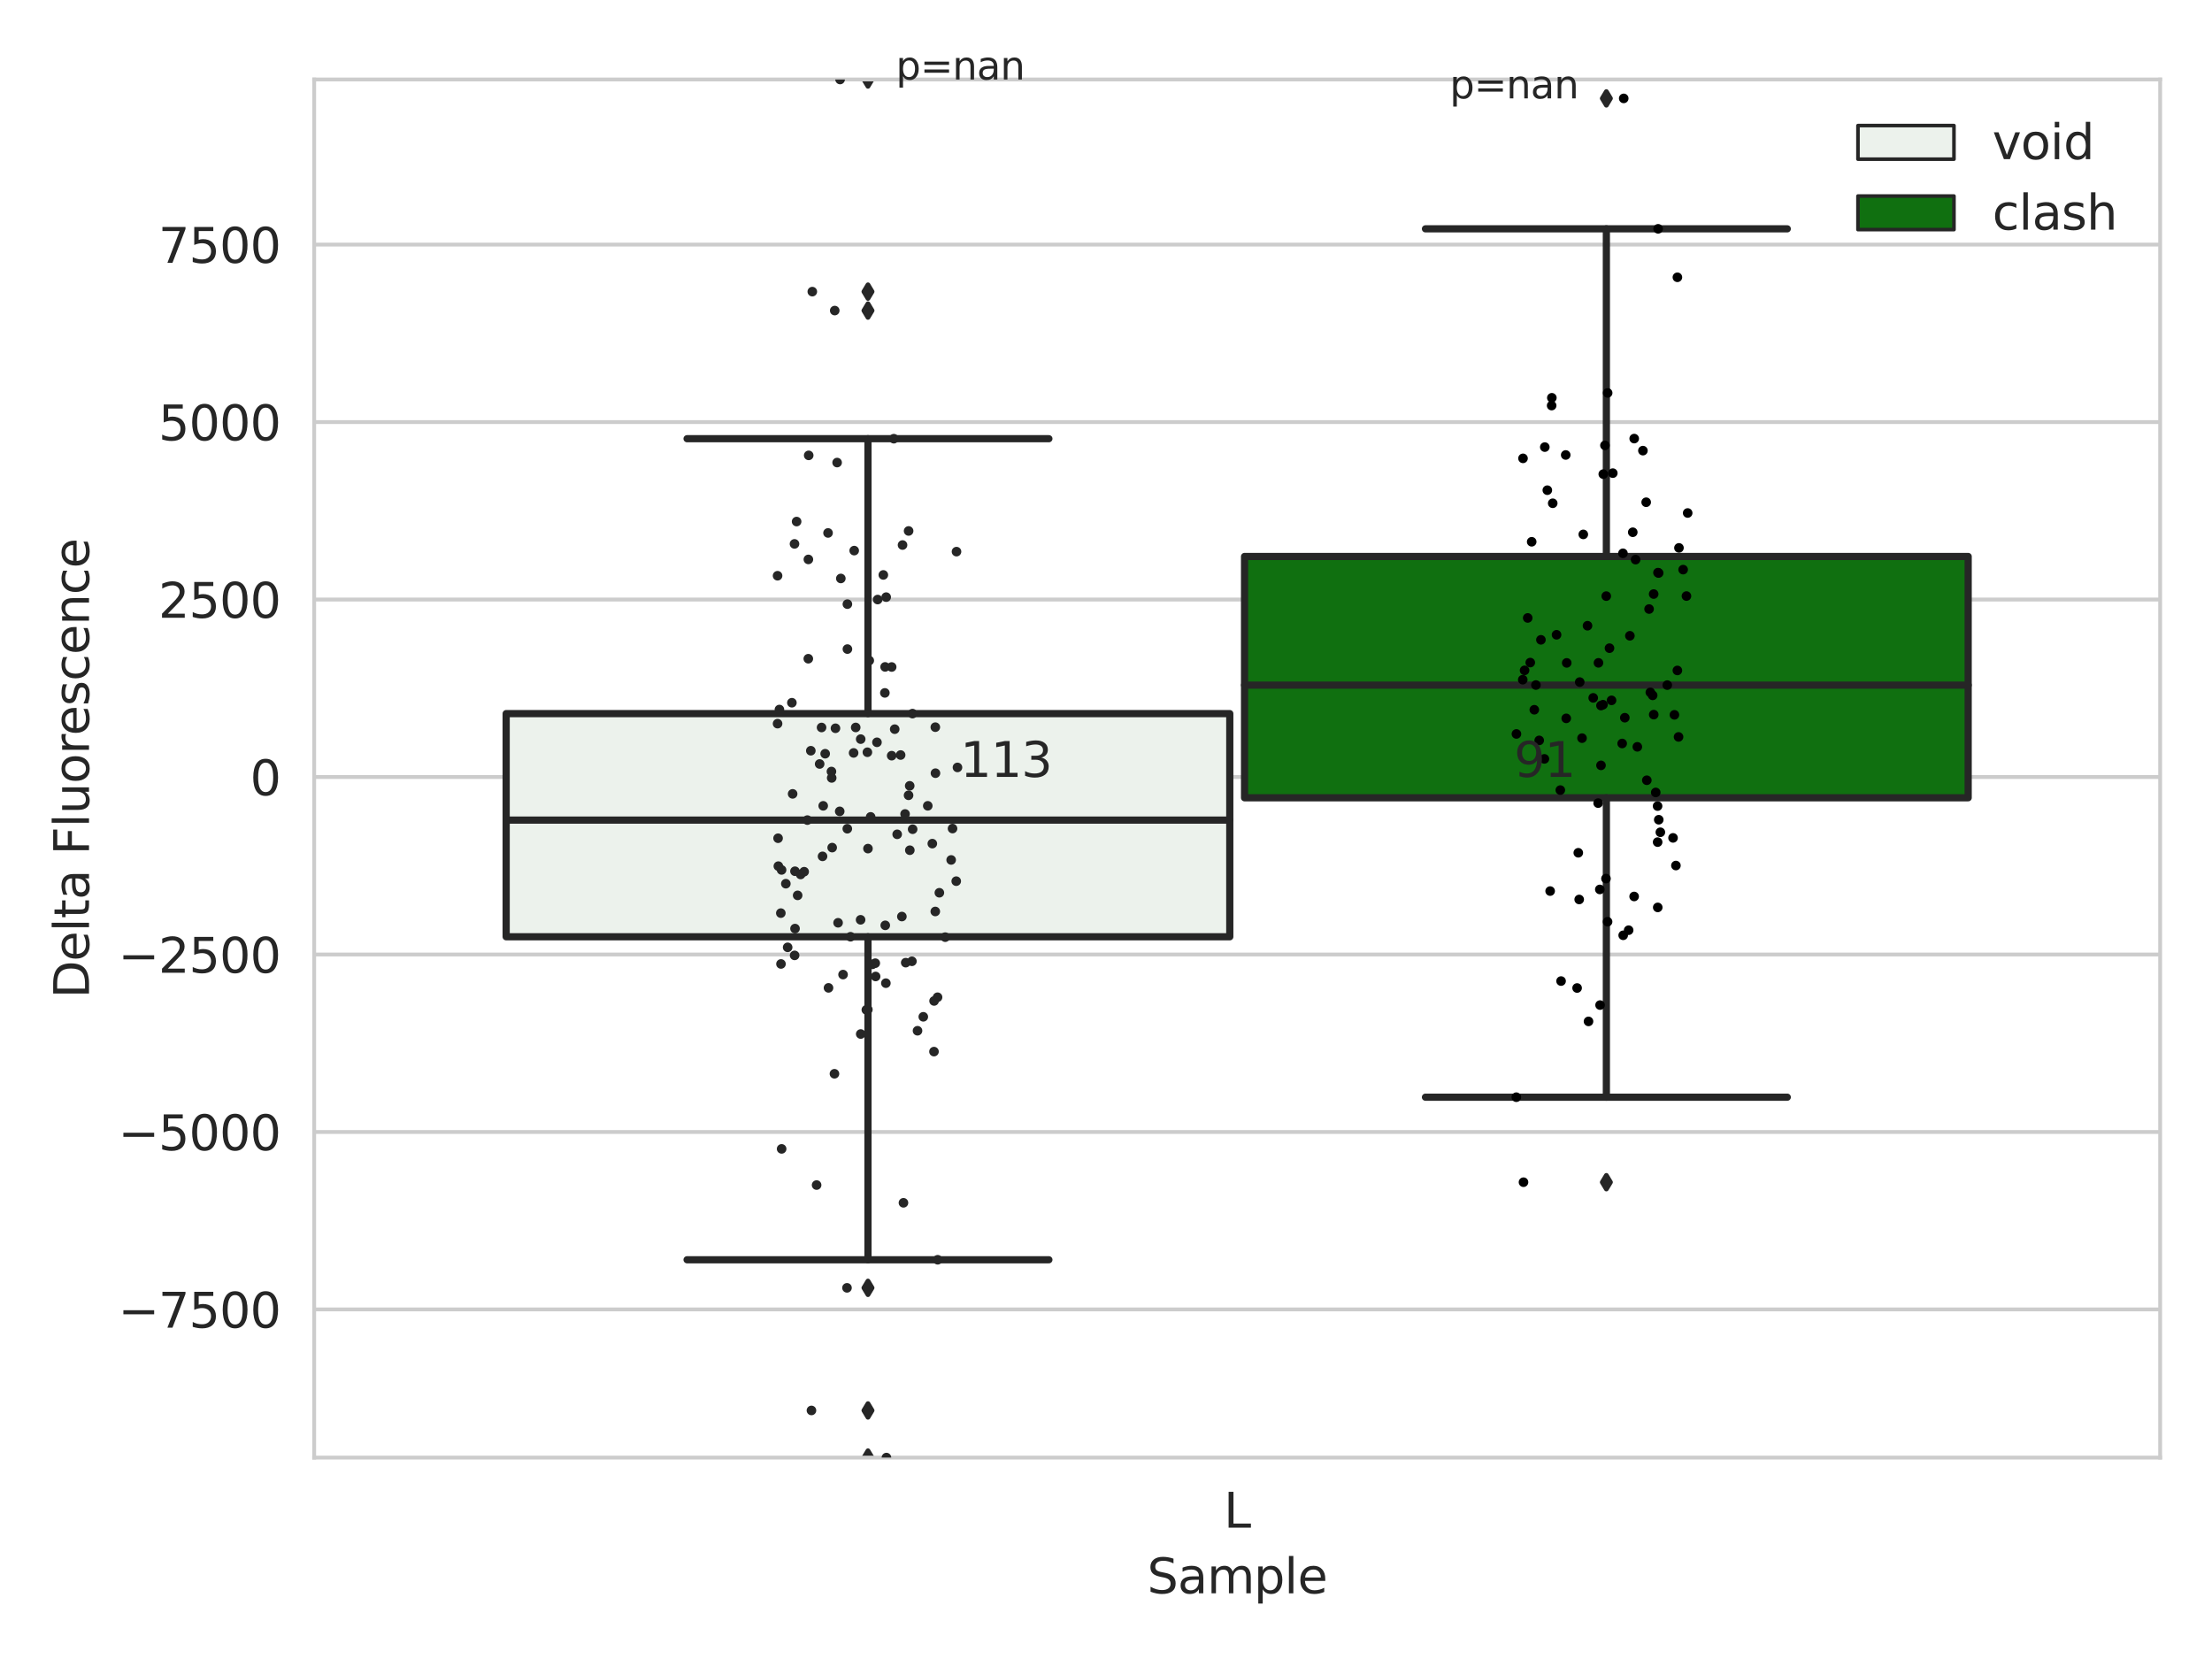 <?xml version="1.0" encoding="utf-8" standalone="no"?>
<!DOCTYPE svg PUBLIC "-//W3C//DTD SVG 1.1//EN"
  "http://www.w3.org/Graphics/SVG/1.1/DTD/svg11.dtd">
<svg xmlns:xlink="http://www.w3.org/1999/xlink" width="460.8pt" height="345.6pt" viewBox="0 0 460.8 345.6" xmlns="http://www.w3.org/2000/svg" version="1.1">
 <defs>
  <style type="text/css">*{stroke-linejoin: round; stroke-linecap: butt}</style>
 </defs>
 <g id="figure_1">
  <g id="patch_1">
   <path d="M 0 345.6 
L 460.8 345.6 
L 460.8 0 
L 0 0 
z
" style="fill: #ffffff"/>
  </g>
  <g id="axes_1">
   <g id="patch_2">
    <path d="M 65.45 303.64 
L 450 303.64 
L 450 16.561 
L 65.45 16.561 
z
" style="fill: #ffffff"/>
   </g>
   <g id="matplotlib.axis_1">
    <g id="xtick_1">
     <g id="text_1">
      <!-- L -->
      <g style="fill: #262626" transform="translate(254.939 318.238) scale(0.1 -0.1)">
       <defs>
        <path id="DejaVuSans-4c" d="M 628 4666 
L 1259 4666 
L 1259 531 
L 3531 531 
L 3531 0 
L 628 0 
L 628 4666 
z
" transform="scale(0.016)"/>
       </defs>
       <use xlink:href="#DejaVuSans-4c"/>
      </g>
     </g>
    </g>
    <g id="text_2">
     <!-- Sample -->
     <g style="fill: #262626" transform="translate(238.977 331.917) scale(0.1 -0.1)">
      <defs>
       <path id="DejaVuSans-53" d="M 3425 4513 
L 3425 3897 
Q 3066 4069 2747 4153 
Q 2428 4238 2131 4238 
Q 1616 4238 1336 4038 
Q 1056 3838 1056 3469 
Q 1056 3159 1242 3001 
Q 1428 2844 1947 2747 
L 2328 2669 
Q 3034 2534 3370 2195 
Q 3706 1856 3706 1288 
Q 3706 609 3251 259 
Q 2797 -91 1919 -91 
Q 1588 -91 1214 -16 
Q 841 59 441 206 
L 441 856 
Q 825 641 1194 531 
Q 1563 422 1919 422 
Q 2459 422 2753 634 
Q 3047 847 3047 1241 
Q 3047 1584 2836 1778 
Q 2625 1972 2144 2069 
L 1759 2144 
Q 1053 2284 737 2584 
Q 422 2884 422 3419 
Q 422 4038 858 4394 
Q 1294 4750 2059 4750 
Q 2388 4750 2728 4690 
Q 3069 4631 3425 4513 
z
" transform="scale(0.016)"/>
       <path id="DejaVuSans-61" d="M 2194 1759 
Q 1497 1759 1228 1600 
Q 959 1441 959 1056 
Q 959 750 1161 570 
Q 1363 391 1709 391 
Q 2188 391 2477 730 
Q 2766 1069 2766 1631 
L 2766 1759 
L 2194 1759 
z
M 3341 1997 
L 3341 0 
L 2766 0 
L 2766 531 
Q 2569 213 2275 61 
Q 1981 -91 1556 -91 
Q 1019 -91 701 211 
Q 384 513 384 1019 
Q 384 1609 779 1909 
Q 1175 2209 1959 2209 
L 2766 2209 
L 2766 2266 
Q 2766 2663 2505 2880 
Q 2244 3097 1772 3097 
Q 1472 3097 1187 3025 
Q 903 2953 641 2809 
L 641 3341 
Q 956 3463 1253 3523 
Q 1550 3584 1831 3584 
Q 2591 3584 2966 3190 
Q 3341 2797 3341 1997 
z
" transform="scale(0.016)"/>
       <path id="DejaVuSans-6d" d="M 3328 2828 
Q 3544 3216 3844 3400 
Q 4144 3584 4550 3584 
Q 5097 3584 5394 3201 
Q 5691 2819 5691 2113 
L 5691 0 
L 5113 0 
L 5113 2094 
Q 5113 2597 4934 2840 
Q 4756 3084 4391 3084 
Q 3944 3084 3684 2787 
Q 3425 2491 3425 1978 
L 3425 0 
L 2847 0 
L 2847 2094 
Q 2847 2600 2669 2842 
Q 2491 3084 2119 3084 
Q 1678 3084 1418 2786 
Q 1159 2488 1159 1978 
L 1159 0 
L 581 0 
L 581 3500 
L 1159 3500 
L 1159 2956 
Q 1356 3278 1631 3431 
Q 1906 3584 2284 3584 
Q 2666 3584 2933 3390 
Q 3200 3197 3328 2828 
z
" transform="scale(0.016)"/>
       <path id="DejaVuSans-70" d="M 1159 525 
L 1159 -1331 
L 581 -1331 
L 581 3500 
L 1159 3500 
L 1159 2969 
Q 1341 3281 1617 3432 
Q 1894 3584 2278 3584 
Q 2916 3584 3314 3078 
Q 3713 2572 3713 1747 
Q 3713 922 3314 415 
Q 2916 -91 2278 -91 
Q 1894 -91 1617 61 
Q 1341 213 1159 525 
z
M 3116 1747 
Q 3116 2381 2855 2742 
Q 2594 3103 2138 3103 
Q 1681 3103 1420 2742 
Q 1159 2381 1159 1747 
Q 1159 1113 1420 752 
Q 1681 391 2138 391 
Q 2594 391 2855 752 
Q 3116 1113 3116 1747 
z
" transform="scale(0.016)"/>
       <path id="DejaVuSans-6c" d="M 603 4863 
L 1178 4863 
L 1178 0 
L 603 0 
L 603 4863 
z
" transform="scale(0.016)"/>
       <path id="DejaVuSans-65" d="M 3597 1894 
L 3597 1613 
L 953 1613 
Q 991 1019 1311 708 
Q 1631 397 2203 397 
Q 2534 397 2845 478 
Q 3156 559 3463 722 
L 3463 178 
Q 3153 47 2828 -22 
Q 2503 -91 2169 -91 
Q 1331 -91 842 396 
Q 353 884 353 1716 
Q 353 2575 817 3079 
Q 1281 3584 2069 3584 
Q 2775 3584 3186 3129 
Q 3597 2675 3597 1894 
z
M 3022 2063 
Q 3016 2534 2758 2815 
Q 2500 3097 2075 3097 
Q 1594 3097 1305 2825 
Q 1016 2553 972 2059 
L 3022 2063 
z
" transform="scale(0.016)"/>
      </defs>
      <use xlink:href="#DejaVuSans-53"/>
      <use xlink:href="#DejaVuSans-61" x="63.477"/>
      <use xlink:href="#DejaVuSans-6d" x="124.756"/>
      <use xlink:href="#DejaVuSans-70" x="222.168"/>
      <use xlink:href="#DejaVuSans-6c" x="285.645"/>
      <use xlink:href="#DejaVuSans-65" x="313.428"/>
     </g>
    </g>
   </g>
   <g id="matplotlib.axis_2">
    <g id="ytick_1">
     <g id="line2d_1">
      <path d="M 65.45 272.779 
L 450 272.779 
" clip-path="url(#pebbbcc5fdc)" style="fill: none; stroke: #cccccc; stroke-width: 0.8; stroke-linecap: round"/>
     </g>
     <g id="text_3">
      <!-- −7500 -->
      <g style="fill: #262626" transform="translate(24.62 276.578) scale(0.1 -0.1)">
       <defs>
        <path id="DejaVuSans-2212" d="M 678 2272 
L 4684 2272 
L 4684 1741 
L 678 1741 
L 678 2272 
z
" transform="scale(0.016)"/>
        <path id="DejaVuSans-37" d="M 525 4666 
L 3525 4666 
L 3525 4397 
L 1831 0 
L 1172 0 
L 2766 4134 
L 525 4134 
L 525 4666 
z
" transform="scale(0.016)"/>
        <path id="DejaVuSans-35" d="M 691 4666 
L 3169 4666 
L 3169 4134 
L 1269 4134 
L 1269 2991 
Q 1406 3038 1543 3061 
Q 1681 3084 1819 3084 
Q 2600 3084 3056 2656 
Q 3513 2228 3513 1497 
Q 3513 744 3044 326 
Q 2575 -91 1722 -91 
Q 1428 -91 1123 -41 
Q 819 9 494 109 
L 494 744 
Q 775 591 1075 516 
Q 1375 441 1709 441 
Q 2250 441 2565 725 
Q 2881 1009 2881 1497 
Q 2881 1984 2565 2268 
Q 2250 2553 1709 2553 
Q 1456 2553 1204 2497 
Q 953 2441 691 2322 
L 691 4666 
z
" transform="scale(0.016)"/>
        <path id="DejaVuSans-30" d="M 2034 4250 
Q 1547 4250 1301 3770 
Q 1056 3291 1056 2328 
Q 1056 1369 1301 889 
Q 1547 409 2034 409 
Q 2525 409 2770 889 
Q 3016 1369 3016 2328 
Q 3016 3291 2770 3770 
Q 2525 4250 2034 4250 
z
M 2034 4750 
Q 2819 4750 3233 4129 
Q 3647 3509 3647 2328 
Q 3647 1150 3233 529 
Q 2819 -91 2034 -91 
Q 1250 -91 836 529 
Q 422 1150 422 2328 
Q 422 3509 836 4129 
Q 1250 4750 2034 4750 
z
" transform="scale(0.016)"/>
       </defs>
       <use xlink:href="#DejaVuSans-2212"/>
       <use xlink:href="#DejaVuSans-37" x="83.789"/>
       <use xlink:href="#DejaVuSans-35" x="147.412"/>
       <use xlink:href="#DejaVuSans-30" x="211.035"/>
       <use xlink:href="#DejaVuSans-30" x="274.658"/>
      </g>
     </g>
    </g>
    <g id="ytick_2">
     <g id="line2d_2">
      <path d="M 65.45 235.808 
L 450 235.808 
" clip-path="url(#pebbbcc5fdc)" style="fill: none; stroke: #cccccc; stroke-width: 0.8; stroke-linecap: round"/>
     </g>
     <g id="text_4">
      <!-- −5000 -->
      <g style="fill: #262626" transform="translate(24.62 239.607) scale(0.1 -0.1)">
       <use xlink:href="#DejaVuSans-2212"/>
       <use xlink:href="#DejaVuSans-35" x="83.789"/>
       <use xlink:href="#DejaVuSans-30" x="147.412"/>
       <use xlink:href="#DejaVuSans-30" x="211.035"/>
       <use xlink:href="#DejaVuSans-30" x="274.658"/>
      </g>
     </g>
    </g>
    <g id="ytick_3">
     <g id="line2d_3">
      <path d="M 65.45 198.837 
L 450 198.837 
" clip-path="url(#pebbbcc5fdc)" style="fill: none; stroke: #cccccc; stroke-width: 0.8; stroke-linecap: round"/>
     </g>
     <g id="text_5">
      <!-- −2500 -->
      <g style="fill: #262626" transform="translate(24.62 202.636) scale(0.1 -0.1)">
       <defs>
        <path id="DejaVuSans-32" d="M 1228 531 
L 3431 531 
L 3431 0 
L 469 0 
L 469 531 
Q 828 903 1448 1529 
Q 2069 2156 2228 2338 
Q 2531 2678 2651 2914 
Q 2772 3150 2772 3378 
Q 2772 3750 2511 3984 
Q 2250 4219 1831 4219 
Q 1534 4219 1204 4116 
Q 875 4013 500 3803 
L 500 4441 
Q 881 4594 1212 4672 
Q 1544 4750 1819 4750 
Q 2544 4750 2975 4387 
Q 3406 4025 3406 3419 
Q 3406 3131 3298 2873 
Q 3191 2616 2906 2266 
Q 2828 2175 2409 1742 
Q 1991 1309 1228 531 
z
" transform="scale(0.016)"/>
       </defs>
       <use xlink:href="#DejaVuSans-2212"/>
       <use xlink:href="#DejaVuSans-32" x="83.789"/>
       <use xlink:href="#DejaVuSans-35" x="147.412"/>
       <use xlink:href="#DejaVuSans-30" x="211.035"/>
       <use xlink:href="#DejaVuSans-30" x="274.658"/>
      </g>
     </g>
    </g>
    <g id="ytick_4">
     <g id="line2d_4">
      <path d="M 65.45 161.866 
L 450 161.866 
" clip-path="url(#pebbbcc5fdc)" style="fill: none; stroke: #cccccc; stroke-width: 0.8; stroke-linecap: round"/>
     </g>
     <g id="text_6">
      <!-- 0 -->
      <g style="fill: #262626" transform="translate(52.087 165.665) scale(0.1 -0.1)">
       <use xlink:href="#DejaVuSans-30"/>
      </g>
     </g>
    </g>
    <g id="ytick_5">
     <g id="line2d_5">
      <path d="M 65.45 124.895 
L 450 124.895 
" clip-path="url(#pebbbcc5fdc)" style="fill: none; stroke: #cccccc; stroke-width: 0.8; stroke-linecap: round"/>
     </g>
     <g id="text_7">
      <!-- 2500 -->
      <g style="fill: #262626" transform="translate(33 128.694) scale(0.1 -0.1)">
       <use xlink:href="#DejaVuSans-32"/>
       <use xlink:href="#DejaVuSans-35" x="63.623"/>
       <use xlink:href="#DejaVuSans-30" x="127.246"/>
       <use xlink:href="#DejaVuSans-30" x="190.869"/>
      </g>
     </g>
    </g>
    <g id="ytick_6">
     <g id="line2d_6">
      <path d="M 65.45 87.924 
L 450 87.924 
" clip-path="url(#pebbbcc5fdc)" style="fill: none; stroke: #cccccc; stroke-width: 0.8; stroke-linecap: round"/>
     </g>
     <g id="text_8">
      <!-- 5000 -->
      <g style="fill: #262626" transform="translate(33 91.723) scale(0.1 -0.1)">
       <use xlink:href="#DejaVuSans-35"/>
       <use xlink:href="#DejaVuSans-30" x="63.623"/>
       <use xlink:href="#DejaVuSans-30" x="127.246"/>
       <use xlink:href="#DejaVuSans-30" x="190.869"/>
      </g>
     </g>
    </g>
    <g id="ytick_7">
     <g id="line2d_7">
      <path d="M 65.45 50.953 
L 450 50.953 
" clip-path="url(#pebbbcc5fdc)" style="fill: none; stroke: #cccccc; stroke-width: 0.8; stroke-linecap: round"/>
     </g>
     <g id="text_9">
      <!-- 7500 -->
      <g style="fill: #262626" transform="translate(33 54.752) scale(0.1 -0.1)">
       <use xlink:href="#DejaVuSans-37"/>
       <use xlink:href="#DejaVuSans-35" x="63.623"/>
       <use xlink:href="#DejaVuSans-30" x="127.246"/>
       <use xlink:href="#DejaVuSans-30" x="190.869"/>
      </g>
     </g>
    </g>
    <g id="text_10">
     <!-- Delta Fluorescence -->
     <g style="fill: #262626" transform="translate(18.541 207.967) rotate(-90) scale(0.1 -0.1)">
      <defs>
       <path id="DejaVuSans-44" d="M 1259 4147 
L 1259 519 
L 2022 519 
Q 2988 519 3436 956 
Q 3884 1394 3884 2338 
Q 3884 3275 3436 3711 
Q 2988 4147 2022 4147 
L 1259 4147 
z
M 628 4666 
L 1925 4666 
Q 3281 4666 3915 4102 
Q 4550 3538 4550 2338 
Q 4550 1131 3912 565 
Q 3275 0 1925 0 
L 628 0 
L 628 4666 
z
" transform="scale(0.016)"/>
       <path id="DejaVuSans-74" d="M 1172 4494 
L 1172 3500 
L 2356 3500 
L 2356 3053 
L 1172 3053 
L 1172 1153 
Q 1172 725 1289 603 
Q 1406 481 1766 481 
L 2356 481 
L 2356 0 
L 1766 0 
Q 1100 0 847 248 
Q 594 497 594 1153 
L 594 3053 
L 172 3053 
L 172 3500 
L 594 3500 
L 594 4494 
L 1172 4494 
z
" transform="scale(0.016)"/>
       <path id="DejaVuSans-20" transform="scale(0.016)"/>
       <path id="DejaVuSans-46" d="M 628 4666 
L 3309 4666 
L 3309 4134 
L 1259 4134 
L 1259 2759 
L 3109 2759 
L 3109 2228 
L 1259 2228 
L 1259 0 
L 628 0 
L 628 4666 
z
" transform="scale(0.016)"/>
       <path id="DejaVuSans-75" d="M 544 1381 
L 544 3500 
L 1119 3500 
L 1119 1403 
Q 1119 906 1312 657 
Q 1506 409 1894 409 
Q 2359 409 2629 706 
Q 2900 1003 2900 1516 
L 2900 3500 
L 3475 3500 
L 3475 0 
L 2900 0 
L 2900 538 
Q 2691 219 2414 64 
Q 2138 -91 1772 -91 
Q 1169 -91 856 284 
Q 544 659 544 1381 
z
M 1991 3584 
L 1991 3584 
z
" transform="scale(0.016)"/>
       <path id="DejaVuSans-6f" d="M 1959 3097 
Q 1497 3097 1228 2736 
Q 959 2375 959 1747 
Q 959 1119 1226 758 
Q 1494 397 1959 397 
Q 2419 397 2687 759 
Q 2956 1122 2956 1747 
Q 2956 2369 2687 2733 
Q 2419 3097 1959 3097 
z
M 1959 3584 
Q 2709 3584 3137 3096 
Q 3566 2609 3566 1747 
Q 3566 888 3137 398 
Q 2709 -91 1959 -91 
Q 1206 -91 779 398 
Q 353 888 353 1747 
Q 353 2609 779 3096 
Q 1206 3584 1959 3584 
z
" transform="scale(0.016)"/>
       <path id="DejaVuSans-72" d="M 2631 2963 
Q 2534 3019 2420 3045 
Q 2306 3072 2169 3072 
Q 1681 3072 1420 2755 
Q 1159 2438 1159 1844 
L 1159 0 
L 581 0 
L 581 3500 
L 1159 3500 
L 1159 2956 
Q 1341 3275 1631 3429 
Q 1922 3584 2338 3584 
Q 2397 3584 2469 3576 
Q 2541 3569 2628 3553 
L 2631 2963 
z
" transform="scale(0.016)"/>
       <path id="DejaVuSans-73" d="M 2834 3397 
L 2834 2853 
Q 2591 2978 2328 3040 
Q 2066 3103 1784 3103 
Q 1356 3103 1142 2972 
Q 928 2841 928 2578 
Q 928 2378 1081 2264 
Q 1234 2150 1697 2047 
L 1894 2003 
Q 2506 1872 2764 1633 
Q 3022 1394 3022 966 
Q 3022 478 2636 193 
Q 2250 -91 1575 -91 
Q 1294 -91 989 -36 
Q 684 19 347 128 
L 347 722 
Q 666 556 975 473 
Q 1284 391 1588 391 
Q 1994 391 2212 530 
Q 2431 669 2431 922 
Q 2431 1156 2273 1281 
Q 2116 1406 1581 1522 
L 1381 1569 
Q 847 1681 609 1914 
Q 372 2147 372 2553 
Q 372 3047 722 3315 
Q 1072 3584 1716 3584 
Q 2034 3584 2315 3537 
Q 2597 3491 2834 3397 
z
" transform="scale(0.016)"/>
       <path id="DejaVuSans-63" d="M 3122 3366 
L 3122 2828 
Q 2878 2963 2633 3030 
Q 2388 3097 2138 3097 
Q 1578 3097 1268 2742 
Q 959 2388 959 1747 
Q 959 1106 1268 751 
Q 1578 397 2138 397 
Q 2388 397 2633 464 
Q 2878 531 3122 666 
L 3122 134 
Q 2881 22 2623 -34 
Q 2366 -91 2075 -91 
Q 1284 -91 818 406 
Q 353 903 353 1747 
Q 353 2603 823 3093 
Q 1294 3584 2113 3584 
Q 2378 3584 2631 3529 
Q 2884 3475 3122 3366 
z
" transform="scale(0.016)"/>
       <path id="DejaVuSans-6e" d="M 3513 2113 
L 3513 0 
L 2938 0 
L 2938 2094 
Q 2938 2591 2744 2837 
Q 2550 3084 2163 3084 
Q 1697 3084 1428 2787 
Q 1159 2491 1159 1978 
L 1159 0 
L 581 0 
L 581 3500 
L 1159 3500 
L 1159 2956 
Q 1366 3272 1645 3428 
Q 1925 3584 2291 3584 
Q 2894 3584 3203 3211 
Q 3513 2838 3513 2113 
z
" transform="scale(0.016)"/>
      </defs>
      <use xlink:href="#DejaVuSans-44"/>
      <use xlink:href="#DejaVuSans-65" x="77.002"/>
      <use xlink:href="#DejaVuSans-6c" x="138.525"/>
      <use xlink:href="#DejaVuSans-74" x="166.309"/>
      <use xlink:href="#DejaVuSans-61" x="205.518"/>
      <use xlink:href="#DejaVuSans-20" x="266.797"/>
      <use xlink:href="#DejaVuSans-46" x="298.584"/>
      <use xlink:href="#DejaVuSans-6c" x="356.104"/>
      <use xlink:href="#DejaVuSans-75" x="383.887"/>
      <use xlink:href="#DejaVuSans-6f" x="447.266"/>
      <use xlink:href="#DejaVuSans-72" x="508.447"/>
      <use xlink:href="#DejaVuSans-65" x="547.311"/>
      <use xlink:href="#DejaVuSans-73" x="608.834"/>
      <use xlink:href="#DejaVuSans-63" x="660.934"/>
      <use xlink:href="#DejaVuSans-65" x="715.914"/>
      <use xlink:href="#DejaVuSans-6e" x="777.438"/>
      <use xlink:href="#DejaVuSans-63" x="840.816"/>
      <use xlink:href="#DejaVuSans-65" x="895.797"/>
     </g>
    </g>
   </g>
   <g id="patch_3">
    <path d="M 105.443 195.144 
L 256.187 195.144 
L 256.187 148.658 
L 105.443 148.658 
L 105.443 195.144 
z
" clip-path="url(#pebbbcc5fdc)" style="fill: #ecf2ec; stroke: #262626; stroke-width: 1.5; stroke-linejoin: miter"/>
   </g>
   <g id="patch_4">
    <path d="M 259.263 166.192 
L 410.007 166.192 
L 410.007 115.92 
L 259.263 115.92 
L 259.263 166.192 
z
" clip-path="url(#pebbbcc5fdc)" style="fill: #107010; stroke: #262626; stroke-width: 1.5; stroke-linejoin: miter"/>
   </g>
   <g id="patch_5">
    <path d="M 257.725 161.866 
L 257.725 161.866 
L 257.725 161.866 
L 257.725 161.866 
z
" clip-path="url(#pebbbcc5fdc)" style="fill: #ecf2ec; stroke: #262626; stroke-width: 0.75; stroke-linejoin: miter"/>
   </g>
   <g id="patch_6">
    <path d="M 257.725 161.866 
L 257.725 161.866 
L 257.725 161.866 
L 257.725 161.866 
z
" clip-path="url(#pebbbcc5fdc)" style="fill: #107010; stroke: #262626; stroke-width: 0.75; stroke-linejoin: miter"/>
   </g>
   <g id="PathCollection_1"/>
   <g id="PathCollection_2"/>
   <g id="line2d_8">
    <path d="M 180.815 195.144 
L 180.815 262.431 
" clip-path="url(#pebbbcc5fdc)" style="fill: none; stroke: #262626; stroke-width: 1.5; stroke-linecap: round"/>
   </g>
   <g id="line2d_9">
    <path d="M 180.815 148.658 
L 180.815 91.39 
" clip-path="url(#pebbbcc5fdc)" style="fill: none; stroke: #262626; stroke-width: 1.5; stroke-linecap: round"/>
   </g>
   <g id="line2d_10">
    <path d="M 143.129 262.431 
L 218.501 262.431 
" clip-path="url(#pebbbcc5fdc)" style="fill: none; stroke: #262626; stroke-width: 1.5; stroke-linecap: round"/>
   </g>
   <g id="line2d_11">
    <path d="M 143.129 91.39 
L 218.501 91.39 
" clip-path="url(#pebbbcc5fdc)" style="fill: none; stroke: #262626; stroke-width: 1.5; stroke-linecap: round"/>
   </g>
   <g id="line2d_12">
    <defs>
     <path id="me971dc1d13" d="M -0 1.414 
L 0.849 0 
L 0 -1.414 
L -0.849 -0 
z
" style="stroke: #262626; stroke-linejoin: miter"/>
    </defs>
    <g clip-path="url(#pebbbcc5fdc)">
     <use xlink:href="#me971dc1d13" x="180.815" y="303.64" style="fill: #262626; stroke: #262626; stroke-linejoin: miter"/>
     <use xlink:href="#me971dc1d13" x="180.815" y="268.28" style="fill: #262626; stroke: #262626; stroke-linejoin: miter"/>
     <use xlink:href="#me971dc1d13" x="180.815" y="293.822" style="fill: #262626; stroke: #262626; stroke-linejoin: miter"/>
     <use xlink:href="#me971dc1d13" x="180.815" y="60.751" style="fill: #262626; stroke: #262626; stroke-linejoin: miter"/>
     <use xlink:href="#me971dc1d13" x="180.815" y="16.561" style="fill: #262626; stroke: #262626; stroke-linejoin: miter"/>
     <use xlink:href="#me971dc1d13" x="180.815" y="64.698" style="fill: #262626; stroke: #262626; stroke-linejoin: miter"/>
    </g>
   </g>
   <g id="line2d_13">
    <path d="M 334.635 166.192 
L 334.635 228.565 
" clip-path="url(#pebbbcc5fdc)" style="fill: none; stroke: #262626; stroke-width: 1.5; stroke-linecap: round"/>
   </g>
   <g id="line2d_14">
    <path d="M 334.635 115.92 
L 334.635 47.668 
" clip-path="url(#pebbbcc5fdc)" style="fill: none; stroke: #262626; stroke-width: 1.5; stroke-linecap: round"/>
   </g>
   <g id="line2d_15">
    <path d="M 296.949 228.565 
L 372.321 228.565 
" clip-path="url(#pebbbcc5fdc)" style="fill: none; stroke: #262626; stroke-width: 1.5; stroke-linecap: round"/>
   </g>
   <g id="line2d_16">
    <path d="M 296.949 47.668 
L 372.321 47.668 
" clip-path="url(#pebbbcc5fdc)" style="fill: none; stroke: #262626; stroke-width: 1.5; stroke-linecap: round"/>
   </g>
   <g id="line2d_17">
    <g clip-path="url(#pebbbcc5fdc)">
     <use xlink:href="#me971dc1d13" x="334.635" y="246.275" style="fill: #262626; stroke: #262626; stroke-linejoin: miter"/>
     <use xlink:href="#me971dc1d13" x="334.635" y="20.498" style="fill: #262626; stroke: #262626; stroke-linejoin: miter"/>
    </g>
   </g>
   <g id="line2d_18">
    <path d="M 105.443 170.84 
L 256.187 170.84 
" clip-path="url(#pebbbcc5fdc)" style="fill: none; stroke: #262626; stroke-width: 1.5; stroke-linecap: round"/>
   </g>
   <g id="line2d_19">
    <path d="M 259.263 142.72 
L 410.007 142.72 
" clip-path="url(#pebbbcc5fdc)" style="fill: none; stroke: #262626; stroke-width: 1.5; stroke-linecap: round"/>
   </g>
   <g id="patch_7">
    <path d="M 65.45 303.64 
L 65.45 16.561 
" style="fill: none; stroke: #cccccc; stroke-width: 0.8; stroke-linejoin: miter; stroke-linecap: square"/>
   </g>
   <g id="patch_8">
    <path d="M 450 303.64 
L 450 16.561 
" style="fill: none; stroke: #cccccc; stroke-width: 0.8; stroke-linejoin: miter; stroke-linecap: square"/>
   </g>
   <g id="patch_9">
    <path d="M 65.45 303.64 
L 450 303.64 
" style="fill: none; stroke: #cccccc; stroke-width: 0.8; stroke-linejoin: miter; stroke-linecap: square"/>
   </g>
   <g id="patch_10">
    <path d="M 65.45 16.561 
L 450 16.561 
" style="fill: none; stroke: #cccccc; stroke-width: 0.8; stroke-linejoin: miter; stroke-linecap: square"/>
   </g>
   <g id="PathCollection_3">
    <defs>
     <path id="C0_0_2672df5596" d="M 0 1 
C 0.265 1 0.52 0.895 0.707 0.707 
C 0.895 0.52 1 0.265 1 -0 
C 1 -0.265 0.895 -0.52 0.707 -0.707 
C 0.52 -0.895 0.265 -1 0 -1 
C -0.265 -1 -0.52 -0.895 -0.707 -0.707 
C -0.895 -0.52 -1 -0.265 -1 0 
C -1 0.265 -0.895 0.52 -0.707 0.707 
C -0.52 0.895 -0.265 1 0 1 
z
"/>
    </defs>
    <g clip-path="url(#pebbbcc5fdc)">
     <use xlink:href="#C0_0_2672df5596" x="164.965" y="146.391" style="fill: #262626"/>
    </g>
    <g clip-path="url(#pebbbcc5fdc)">
     <use xlink:href="#C0_0_2672df5596" x="182.408" y="203.416" style="fill: #262626"/>
    </g>
    <g clip-path="url(#pebbbcc5fdc)">
     <use xlink:href="#C0_0_2672df5596" x="186.899" y="173.801" style="fill: #262626"/>
    </g>
    <g clip-path="url(#pebbbcc5fdc)">
     <use xlink:href="#C0_0_2672df5596" x="170.747" y="159.151" style="fill: #262626"/>
    </g>
    <g clip-path="url(#pebbbcc5fdc)">
     <use xlink:href="#C0_0_2672df5596" x="176.533" y="135.215" style="fill: #262626"/>
    </g>
    <g clip-path="url(#pebbbcc5fdc)">
     <use xlink:href="#C0_0_2672df5596" x="162.661" y="190.22" style="fill: #262626"/>
    </g>
    <g clip-path="url(#pebbbcc5fdc)">
     <use xlink:href="#C0_0_2672df5596" x="162.827" y="239.332" style="fill: #262626"/>
    </g>
    <g clip-path="url(#pebbbcc5fdc)">
     <use xlink:href="#C0_0_2672df5596" x="167.522" y="181.591" style="fill: #262626"/>
    </g>
    <g clip-path="url(#pebbbcc5fdc)">
     <use xlink:href="#C0_0_2672df5596" x="178.26" y="151.54" style="fill: #262626"/>
    </g>
    <g clip-path="url(#pebbbcc5fdc)">
     <use xlink:href="#C0_0_2672df5596" x="179.277" y="191.611" style="fill: #262626"/>
    </g>
    <g clip-path="url(#pebbbcc5fdc)">
     <use xlink:href="#C0_0_2672df5596" x="163.706" y="184.091" style="fill: #262626"/>
    </g>
    <g clip-path="url(#pebbbcc5fdc)">
     <use xlink:href="#C0_0_2672df5596" x="188.207" y="250.566" style="fill: #262626"/>
    </g>
    <g clip-path="url(#pebbbcc5fdc)">
     <use xlink:href="#C0_0_2672df5596" x="191.136" y="214.725" style="fill: #262626"/>
    </g>
    <g clip-path="url(#pebbbcc5fdc)">
     <use xlink:href="#C0_0_2672df5596" x="174.929" y="169.017" style="fill: #262626"/>
    </g>
    <g clip-path="url(#pebbbcc5fdc)">
     <use xlink:href="#C0_0_2672df5596" x="182.688" y="154.634" style="fill: #262626"/>
    </g>
    <g clip-path="url(#pebbbcc5fdc)">
     <use xlink:href="#C0_0_2672df5596" x="171.488" y="167.869" style="fill: #262626"/>
    </g>
    <g clip-path="url(#pebbbcc5fdc)">
     <use xlink:href="#C0_0_2672df5596" x="194.588" y="208.517" style="fill: #262626"/>
    </g>
    <g clip-path="url(#pebbbcc5fdc)">
     <use xlink:href="#C0_0_2672df5596" x="198.431" y="172.603" style="fill: #262626"/>
    </g>
    <g clip-path="url(#pebbbcc5fdc)">
     <use xlink:href="#C0_0_2672df5596" x="168.908" y="156.39" style="fill: #262626"/>
    </g>
    <g clip-path="url(#pebbbcc5fdc)">
     <use xlink:href="#C0_0_2672df5596" x="162.087" y="174.619" style="fill: #262626"/>
    </g>
    <g clip-path="url(#pebbbcc5fdc)">
     <use xlink:href="#C0_0_2672df5596" x="181.084" y="137.611" style="fill: #262626"/>
    </g>
    <g clip-path="url(#pebbbcc5fdc)">
     <use xlink:href="#C0_0_2672df5596" x="162.816" y="181.223" style="fill: #262626"/>
    </g>
    <g clip-path="url(#pebbbcc5fdc)">
     <use xlink:href="#C0_0_2672df5596" x="186.201" y="91.39" style="fill: #262626"/>
    </g>
    <g clip-path="url(#pebbbcc5fdc)">
     <use xlink:href="#C0_0_2672df5596" x="182.833" y="124.897" style="fill: #262626"/>
    </g>
    <g clip-path="url(#pebbbcc5fdc)">
     <use xlink:href="#C0_0_2672df5596" x="165.619" y="193.44" style="fill: #262626"/>
    </g>
    <g clip-path="url(#pebbbcc5fdc)">
     <use xlink:href="#C0_0_2672df5596" x="173.205" y="160.721" style="fill: #262626"/>
    </g>
    <g clip-path="url(#pebbbcc5fdc)">
     <use xlink:href="#C0_0_2672df5596" x="188.543" y="169.564" style="fill: #262626"/>
    </g>
    <g clip-path="url(#pebbbcc5fdc)">
     <use xlink:href="#C0_0_2672df5596" x="165.608" y="181.495" style="fill: #262626"/>
    </g>
    <g clip-path="url(#pebbbcc5fdc)">
     <use xlink:href="#C0_0_2672df5596" x="169.219" y="60.751" style="fill: #262626"/>
    </g>
    <g clip-path="url(#pebbbcc5fdc)">
     <use xlink:href="#C0_0_2672df5596" x="162.146" y="180.432" style="fill: #262626"/>
    </g>
    <g clip-path="url(#pebbbcc5fdc)">
     <use xlink:href="#C0_0_2672df5596" x="184.661" y="303.64" style="fill: #262626"/>
    </g>
    <g clip-path="url(#pebbbcc5fdc)">
     <use xlink:href="#C0_0_2672df5596" x="194.837" y="189.877" style="fill: #262626"/>
    </g>
    <g clip-path="url(#pebbbcc5fdc)">
     <use xlink:href="#C0_0_2672df5596" x="186.385" y="151.9" style="fill: #262626"/>
    </g>
    <g clip-path="url(#pebbbcc5fdc)">
     <use xlink:href="#C0_0_2672df5596" x="168.401" y="116.538" style="fill: #262626"/>
    </g>
    <g clip-path="url(#pebbbcc5fdc)">
     <use xlink:href="#C0_0_2672df5596" x="181.735" y="200.893" style="fill: #262626"/>
    </g>
    <g clip-path="url(#pebbbcc5fdc)">
     <use xlink:href="#C0_0_2672df5596" x="174.044" y="151.712" style="fill: #262626"/>
    </g>
    <g clip-path="url(#pebbbcc5fdc)">
     <use xlink:href="#C0_0_2672df5596" x="168.19" y="170.84" style="fill: #262626"/>
    </g>
    <g clip-path="url(#pebbbcc5fdc)">
     <use xlink:href="#C0_0_2672df5596" x="180.812" y="176.778" style="fill: #262626"/>
    </g>
    <g clip-path="url(#pebbbcc5fdc)">
     <use xlink:href="#C0_0_2672df5596" x="173.357" y="176.571" style="fill: #262626"/>
    </g>
    <g clip-path="url(#pebbbcc5fdc)">
     <use xlink:href="#C0_0_2672df5596" x="175.007" y="16.561" style="fill: #262626"/>
    </g>
    <g clip-path="url(#pebbbcc5fdc)">
     <use xlink:href="#C0_0_2672df5596" x="194.219" y="175.741" style="fill: #262626"/>
    </g>
    <g clip-path="url(#pebbbcc5fdc)">
     <use xlink:href="#C0_0_2672df5596" x="171.351" y="178.394" style="fill: #262626"/>
    </g>
    <g clip-path="url(#pebbbcc5fdc)">
     <use xlink:href="#C0_0_2672df5596" x="168.467" y="94.862" style="fill: #262626"/>
    </g>
    <g clip-path="url(#pebbbcc5fdc)">
     <use xlink:href="#C0_0_2672df5596" x="168.385" y="137.225" style="fill: #262626"/>
    </g>
    <g clip-path="url(#pebbbcc5fdc)">
     <use xlink:href="#C0_0_2672df5596" x="165.12" y="165.376" style="fill: #262626"/>
    </g>
    <g clip-path="url(#pebbbcc5fdc)">
     <use xlink:href="#C0_0_2672df5596" x="190.119" y="172.741" style="fill: #262626"/>
    </g>
    <g clip-path="url(#pebbbcc5fdc)">
     <use xlink:href="#C0_0_2672df5596" x="170.114" y="246.868" style="fill: #262626"/>
    </g>
    <g clip-path="url(#pebbbcc5fdc)">
     <use xlink:href="#C0_0_2672df5596" x="179.298" y="153.973" style="fill: #262626"/>
    </g>
    <g clip-path="url(#pebbbcc5fdc)">
     <use xlink:href="#C0_0_2672df5596" x="185.75" y="138.947" style="fill: #262626"/>
    </g>
    <g clip-path="url(#pebbbcc5fdc)">
     <use xlink:href="#C0_0_2672df5596" x="195.311" y="207.743" style="fill: #262626"/>
    </g>
    <g clip-path="url(#pebbbcc5fdc)">
     <use xlink:href="#C0_0_2672df5596" x="165.534" y="199.024" style="fill: #262626"/>
    </g>
    <g clip-path="url(#pebbbcc5fdc)">
     <use xlink:href="#C0_0_2672df5596" x="189.28" y="110.608" style="fill: #262626"/>
    </g>
    <g clip-path="url(#pebbbcc5fdc)">
     <use xlink:href="#C0_0_2672df5596" x="166.787" y="182.167" style="fill: #262626"/>
    </g>
    <g clip-path="url(#pebbbcc5fdc)">
     <use xlink:href="#C0_0_2672df5596" x="179.306" y="215.406" style="fill: #262626"/>
    </g>
    <g clip-path="url(#pebbbcc5fdc)">
     <use xlink:href="#C0_0_2672df5596" x="193.271" y="167.866" style="fill: #262626"/>
    </g>
    <g clip-path="url(#pebbbcc5fdc)">
     <use xlink:href="#C0_0_2672df5596" x="175.16" y="120.505" style="fill: #262626"/>
    </g>
    <g clip-path="url(#pebbbcc5fdc)">
     <use xlink:href="#C0_0_2672df5596" x="176.443" y="268.28" style="fill: #262626"/>
    </g>
    <g clip-path="url(#pebbbcc5fdc)">
     <use xlink:href="#C0_0_2672df5596" x="188.678" y="200.538" style="fill: #262626"/>
    </g>
    <g clip-path="url(#pebbbcc5fdc)">
     <use xlink:href="#C0_0_2672df5596" x="172.497" y="111.023" style="fill: #262626"/>
    </g>
    <g clip-path="url(#pebbbcc5fdc)">
     <use xlink:href="#C0_0_2672df5596" x="184.385" y="138.93" style="fill: #262626"/>
    </g>
    <g clip-path="url(#pebbbcc5fdc)">
     <use xlink:href="#C0_0_2672df5596" x="166.163" y="186.521" style="fill: #262626"/>
    </g>
    <g clip-path="url(#pebbbcc5fdc)">
     <use xlink:href="#C0_0_2672df5596" x="180.694" y="156.706" style="fill: #262626"/>
    </g>
    <g clip-path="url(#pebbbcc5fdc)">
     <use xlink:href="#C0_0_2672df5596" x="184.543" y="204.813" style="fill: #262626"/>
    </g>
    <g clip-path="url(#pebbbcc5fdc)">
     <use xlink:href="#C0_0_2672df5596" x="173.256" y="162.057" style="fill: #262626"/>
    </g>
    <g clip-path="url(#pebbbcc5fdc)">
     <use xlink:href="#C0_0_2672df5596" x="184.609" y="124.394" style="fill: #262626"/>
    </g>
    <g clip-path="url(#pebbbcc5fdc)">
     <use xlink:href="#C0_0_2672df5596" x="192.339" y="211.817" style="fill: #262626"/>
    </g>
    <g clip-path="url(#pebbbcc5fdc)">
     <use xlink:href="#C0_0_2672df5596" x="184.416" y="192.764" style="fill: #262626"/>
    </g>
    <g clip-path="url(#pebbbcc5fdc)">
     <use xlink:href="#C0_0_2672df5596" x="182.336" y="200.648" style="fill: #262626"/>
    </g>
    <g clip-path="url(#pebbbcc5fdc)">
     <use xlink:href="#C0_0_2672df5596" x="190.089" y="148.658" style="fill: #262626"/>
    </g>
    <g clip-path="url(#pebbbcc5fdc)">
     <use xlink:href="#C0_0_2672df5596" x="189.535" y="177.115" style="fill: #262626"/>
    </g>
    <g clip-path="url(#pebbbcc5fdc)">
     <use xlink:href="#C0_0_2672df5596" x="174.588" y="192.232" style="fill: #262626"/>
    </g>
    <g clip-path="url(#pebbbcc5fdc)">
     <use xlink:href="#C0_0_2672df5596" x="161.982" y="119.936" style="fill: #262626"/>
    </g>
    <g clip-path="url(#pebbbcc5fdc)">
     <use xlink:href="#C0_0_2672df5596" x="165.949" y="108.651" style="fill: #262626"/>
    </g>
    <g clip-path="url(#pebbbcc5fdc)">
     <use xlink:href="#C0_0_2672df5596" x="194.875" y="161.069" style="fill: #262626"/>
    </g>
    <g clip-path="url(#pebbbcc5fdc)">
     <use xlink:href="#C0_0_2672df5596" x="162.369" y="147.809" style="fill: #262626"/>
    </g>
    <g clip-path="url(#pebbbcc5fdc)">
     <use xlink:href="#C0_0_2672df5596" x="161.983" y="150.751" style="fill: #262626"/>
    </g>
    <g clip-path="url(#pebbbcc5fdc)">
     <use xlink:href="#C0_0_2672df5596" x="175.625" y="203.024" style="fill: #262626"/>
    </g>
    <g clip-path="url(#pebbbcc5fdc)">
     <use xlink:href="#C0_0_2672df5596" x="189.509" y="163.7" style="fill: #262626"/>
    </g>
    <g clip-path="url(#pebbbcc5fdc)">
     <use xlink:href="#C0_0_2672df5596" x="172.593" y="205.79" style="fill: #262626"/>
    </g>
    <g clip-path="url(#pebbbcc5fdc)">
     <use xlink:href="#C0_0_2672df5596" x="188.014" y="113.539" style="fill: #262626"/>
    </g>
    <g clip-path="url(#pebbbcc5fdc)">
     <use xlink:href="#C0_0_2672df5596" x="187.618" y="157.285" style="fill: #262626"/>
    </g>
    <g clip-path="url(#pebbbcc5fdc)">
     <use xlink:href="#C0_0_2672df5596" x="189.271" y="165.675" style="fill: #262626"/>
    </g>
    <g clip-path="url(#pebbbcc5fdc)">
     <use xlink:href="#C0_0_2672df5596" x="176.51" y="172.641" style="fill: #262626"/>
    </g>
    <g clip-path="url(#pebbbcc5fdc)">
     <use xlink:href="#C0_0_2672df5596" x="177.178" y="195.144" style="fill: #262626"/>
    </g>
    <g clip-path="url(#pebbbcc5fdc)">
     <use xlink:href="#C0_0_2672df5596" x="195.339" y="262.431" style="fill: #262626"/>
    </g>
    <g clip-path="url(#pebbbcc5fdc)">
     <use xlink:href="#C0_0_2672df5596" x="199.202" y="183.563" style="fill: #262626"/>
    </g>
    <g clip-path="url(#pebbbcc5fdc)">
     <use xlink:href="#C0_0_2672df5596" x="171.145" y="151.548" style="fill: #262626"/>
    </g>
    <g clip-path="url(#pebbbcc5fdc)">
     <use xlink:href="#C0_0_2672df5596" x="174.388" y="96.36" style="fill: #262626"/>
    </g>
    <g clip-path="url(#pebbbcc5fdc)">
     <use xlink:href="#C0_0_2672df5596" x="198.144" y="179.142" style="fill: #262626"/>
    </g>
    <g clip-path="url(#pebbbcc5fdc)">
     <use xlink:href="#C0_0_2672df5596" x="194.845" y="151.482" style="fill: #262626"/>
    </g>
    <g clip-path="url(#pebbbcc5fdc)">
     <use xlink:href="#C0_0_2672df5596" x="187.877" y="190.934" style="fill: #262626"/>
    </g>
    <g clip-path="url(#pebbbcc5fdc)">
     <use xlink:href="#C0_0_2672df5596" x="189.971" y="200.254" style="fill: #262626"/>
    </g>
    <g clip-path="url(#pebbbcc5fdc)">
     <use xlink:href="#C0_0_2672df5596" x="195.687" y="185.977" style="fill: #262626"/>
    </g>
    <g clip-path="url(#pebbbcc5fdc)">
     <use xlink:href="#C0_0_2672df5596" x="185.751" y="157.422" style="fill: #262626"/>
    </g>
    <g clip-path="url(#pebbbcc5fdc)">
     <use xlink:href="#C0_0_2672df5596" x="162.694" y="200.811" style="fill: #262626"/>
    </g>
    <g clip-path="url(#pebbbcc5fdc)">
     <use xlink:href="#C0_0_2672df5596" x="177.946" y="114.701" style="fill: #262626"/>
    </g>
    <g clip-path="url(#pebbbcc5fdc)">
     <use xlink:href="#C0_0_2672df5596" x="180.476" y="210.37" style="fill: #262626"/>
    </g>
    <g clip-path="url(#pebbbcc5fdc)">
     <use xlink:href="#C0_0_2672df5596" x="194.567" y="219.069" style="fill: #262626"/>
    </g>
    <g clip-path="url(#pebbbcc5fdc)">
     <use xlink:href="#C0_0_2672df5596" x="165.51" y="113.302" style="fill: #262626"/>
    </g>
    <g clip-path="url(#pebbbcc5fdc)">
     <use xlink:href="#C0_0_2672df5596" x="196.907" y="195.227" style="fill: #262626"/>
    </g>
    <g clip-path="url(#pebbbcc5fdc)">
     <use xlink:href="#C0_0_2672df5596" x="180.791" y="210.316" style="fill: #262626"/>
    </g>
    <g clip-path="url(#pebbbcc5fdc)">
     <use xlink:href="#C0_0_2672df5596" x="173.834" y="223.686" style="fill: #262626"/>
    </g>
    <g clip-path="url(#pebbbcc5fdc)">
     <use xlink:href="#C0_0_2672df5596" x="199.258" y="114.916" style="fill: #262626"/>
    </g>
    <g clip-path="url(#pebbbcc5fdc)">
     <use xlink:href="#C0_0_2672df5596" x="181.371" y="170.171" style="fill: #262626"/>
    </g>
    <g clip-path="url(#pebbbcc5fdc)">
     <use xlink:href="#C0_0_2672df5596" x="177.824" y="156.847" style="fill: #262626"/>
    </g>
    <g clip-path="url(#pebbbcc5fdc)">
     <use xlink:href="#C0_0_2672df5596" x="169.04" y="293.822" style="fill: #262626"/>
    </g>
    <g clip-path="url(#pebbbcc5fdc)">
     <use xlink:href="#C0_0_2672df5596" x="173.891" y="64.698" style="fill: #262626"/>
    </g>
    <g clip-path="url(#pebbbcc5fdc)">
     <use xlink:href="#C0_0_2672df5596" x="164.082" y="197.347" style="fill: #262626"/>
    </g>
    <g clip-path="url(#pebbbcc5fdc)">
     <use xlink:href="#C0_0_2672df5596" x="184.332" y="144.343" style="fill: #262626"/>
    </g>
    <g clip-path="url(#pebbbcc5fdc)">
     <use xlink:href="#C0_0_2672df5596" x="184.014" y="119.769" style="fill: #262626"/>
    </g>
    <g clip-path="url(#pebbbcc5fdc)">
     <use xlink:href="#C0_0_2672df5596" x="176.526" y="125.852" style="fill: #262626"/>
    </g>
    <g clip-path="url(#pebbbcc5fdc)">
     <use xlink:href="#C0_0_2672df5596" x="171.899" y="157.013" style="fill: #262626"/>
    </g>
    <g clip-path="url(#pebbbcc5fdc)">
     <use xlink:href="#C0_0_2672df5596" x="199.459" y="159.868" style="fill: #262626"/>
    </g>
   </g>
   <g id="PathCollection_4">
    <defs>
     <path id="C1_0_ac27d5991a" d="M 0 1 
C 0.265 1 0.52 0.895 0.707 0.707 
C 0.895 0.52 1 0.265 1 -0 
C 1 -0.265 0.895 -0.52 0.707 -0.707 
C 0.52 -0.895 0.265 -1 0 -1 
C -0.265 -1 -0.52 -0.895 -0.707 -0.707 
C -0.895 -0.52 -1 -0.265 -1 0 
C -1 0.265 -0.895 0.52 -0.707 0.707 
C -0.52 0.895 -0.265 1 0 1 
z
"/>
    </defs>
    <g clip-path="url(#pebbbcc5fdc)">
     <use xlink:href="#C1_0_ac27d5991a" x="333.271" y="185.286"/>
    </g>
    <g clip-path="url(#pebbbcc5fdc)">
     <use xlink:href="#C1_0_ac27d5991a" x="319.962" y="142.706"/>
    </g>
    <g clip-path="url(#pebbbcc5fdc)">
     <use xlink:href="#C1_0_ac27d5991a" x="345.386" y="119.291"/>
    </g>
    <g clip-path="url(#pebbbcc5fdc)">
     <use xlink:href="#C1_0_ac27d5991a" x="338.478" y="149.512"/>
    </g>
    <g clip-path="url(#pebbbcc5fdc)">
     <use xlink:href="#C1_0_ac27d5991a" x="321.811" y="93.138"/>
    </g>
    <g clip-path="url(#pebbbcc5fdc)">
     <use xlink:href="#C1_0_ac27d5991a" x="325.199" y="204.374"/>
    </g>
    <g clip-path="url(#pebbbcc5fdc)">
     <use xlink:href="#C1_0_ac27d5991a" x="338.141" y="194.839"/>
    </g>
    <g clip-path="url(#pebbbcc5fdc)">
     <use xlink:href="#C1_0_ac27d5991a" x="335.711" y="145.898"/>
    </g>
    <g clip-path="url(#pebbbcc5fdc)">
     <use xlink:href="#C1_0_ac27d5991a" x="320.645" y="154.24"/>
    </g>
    <g clip-path="url(#pebbbcc5fdc)">
     <use xlink:href="#C1_0_ac27d5991a" x="343.535" y="126.873"/>
    </g>
    <g clip-path="url(#pebbbcc5fdc)">
     <use xlink:href="#C1_0_ac27d5991a" x="329.83" y="111.326"/>
    </g>
    <g clip-path="url(#pebbbcc5fdc)">
     <use xlink:href="#C1_0_ac27d5991a" x="349.429" y="139.668"/>
    </g>
    <g clip-path="url(#pebbbcc5fdc)">
     <use xlink:href="#C1_0_ac27d5991a" x="315.901" y="152.894"/>
    </g>
    <g clip-path="url(#pebbbcc5fdc)">
     <use xlink:href="#C1_0_ac27d5991a" x="345.303" y="167.92"/>
    </g>
    <g clip-path="url(#pebbbcc5fdc)">
     <use xlink:href="#C1_0_ac27d5991a" x="349.433" y="57.765"/>
    </g>
    <g clip-path="url(#pebbbcc5fdc)">
     <use xlink:href="#C1_0_ac27d5991a" x="330.706" y="130.351"/>
    </g>
    <g clip-path="url(#pebbbcc5fdc)">
     <use xlink:href="#C1_0_ac27d5991a" x="332.989" y="138.083"/>
    </g>
    <g clip-path="url(#pebbbcc5fdc)">
     <use xlink:href="#C1_0_ac27d5991a" x="319.624" y="147.855"/>
    </g>
    <g clip-path="url(#pebbbcc5fdc)">
     <use xlink:href="#C1_0_ac27d5991a" x="332.923" y="167.305"/>
    </g>
    <g clip-path="url(#pebbbcc5fdc)">
     <use xlink:href="#C1_0_ac27d5991a" x="317.597" y="139.647"/>
    </g>
    <g clip-path="url(#pebbbcc5fdc)">
     <use xlink:href="#C1_0_ac27d5991a" x="322.924" y="185.626"/>
    </g>
    <g clip-path="url(#pebbbcc5fdc)">
     <use xlink:href="#C1_0_ac27d5991a" x="321.726" y="158.089"/>
    </g>
    <g clip-path="url(#pebbbcc5fdc)">
     <use xlink:href="#C1_0_ac27d5991a" x="322.337" y="102.116"/>
    </g>
    <g clip-path="url(#pebbbcc5fdc)">
     <use xlink:href="#C1_0_ac27d5991a" x="326.274" y="149.647"/>
    </g>
    <g clip-path="url(#pebbbcc5fdc)">
     <use xlink:href="#C1_0_ac27d5991a" x="339.275" y="193.777"/>
    </g>
    <g clip-path="url(#pebbbcc5fdc)">
     <use xlink:href="#C1_0_ac27d5991a" x="334.903" y="81.855"/>
    </g>
    <g clip-path="url(#pebbbcc5fdc)">
     <use xlink:href="#C1_0_ac27d5991a" x="328.787" y="177.649"/>
    </g>
    <g clip-path="url(#pebbbcc5fdc)">
     <use xlink:href="#C1_0_ac27d5991a" x="323.278" y="82.866"/>
    </g>
    <g clip-path="url(#pebbbcc5fdc)">
     <use xlink:href="#C1_0_ac27d5991a" x="326.377" y="138.092"/>
    </g>
    <g clip-path="url(#pebbbcc5fdc)">
     <use xlink:href="#C1_0_ac27d5991a" x="350.628" y="118.664"/>
    </g>
    <g clip-path="url(#pebbbcc5fdc)">
     <use xlink:href="#C1_0_ac27d5991a" x="334.887" y="192.013"/>
    </g>
    <g clip-path="url(#pebbbcc5fdc)">
     <use xlink:href="#C1_0_ac27d5991a" x="338.251" y="20.498"/>
    </g>
    <g clip-path="url(#pebbbcc5fdc)">
     <use xlink:href="#C1_0_ac27d5991a" x="349.673" y="153.513"/>
    </g>
    <g clip-path="url(#pebbbcc5fdc)">
     <use xlink:href="#C1_0_ac27d5991a" x="321.002" y="133.287"/>
    </g>
    <g clip-path="url(#pebbbcc5fdc)">
     <use xlink:href="#C1_0_ac27d5991a" x="318.251" y="128.729"/>
    </g>
    <g clip-path="url(#pebbbcc5fdc)">
     <use xlink:href="#C1_0_ac27d5991a" x="323.236" y="84.486"/>
    </g>
    <g clip-path="url(#pebbbcc5fdc)">
     <use xlink:href="#C1_0_ac27d5991a" x="344.488" y="123.751"/>
    </g>
    <g clip-path="url(#pebbbcc5fdc)">
     <use xlink:href="#C1_0_ac27d5991a" x="349.758" y="114.134"/>
    </g>
    <g clip-path="url(#pebbbcc5fdc)">
     <use xlink:href="#C1_0_ac27d5991a" x="326.168" y="94.779"/>
    </g>
    <g clip-path="url(#pebbbcc5fdc)">
     <use xlink:href="#C1_0_ac27d5991a" x="342.25" y="93.876"/>
    </g>
    <g clip-path="url(#pebbbcc5fdc)">
     <use xlink:href="#C1_0_ac27d5991a" x="329.088" y="142.089"/>
    </g>
    <g clip-path="url(#pebbbcc5fdc)">
     <use xlink:href="#C1_0_ac27d5991a" x="324.258" y="132.237"/>
    </g>
    <g clip-path="url(#pebbbcc5fdc)">
     <use xlink:href="#C1_0_ac27d5991a" x="351.318" y="124.168"/>
    </g>
    <g clip-path="url(#pebbbcc5fdc)">
     <use xlink:href="#C1_0_ac27d5991a" x="317.373" y="246.275"/>
    </g>
    <g clip-path="url(#pebbbcc5fdc)">
     <use xlink:href="#C1_0_ac27d5991a" x="317.218" y="141.593"/>
    </g>
    <g clip-path="url(#pebbbcc5fdc)">
     <use xlink:href="#C1_0_ac27d5991a" x="345.529" y="119.368"/>
    </g>
    <g clip-path="url(#pebbbcc5fdc)">
     <use xlink:href="#C1_0_ac27d5991a" x="333.518" y="159.438"/>
    </g>
    <g clip-path="url(#pebbbcc5fdc)">
     <use xlink:href="#C1_0_ac27d5991a" x="340.421" y="186.751"/>
    </g>
    <g clip-path="url(#pebbbcc5fdc)">
     <use xlink:href="#C1_0_ac27d5991a" x="334.612" y="124.181"/>
    </g>
    <g clip-path="url(#pebbbcc5fdc)">
     <use xlink:href="#C1_0_ac27d5991a" x="333.514" y="146.98"/>
    </g>
    <g clip-path="url(#pebbbcc5fdc)">
     <use xlink:href="#C1_0_ac27d5991a" x="343.062" y="162.54"/>
    </g>
    <g clip-path="url(#pebbbcc5fdc)">
     <use xlink:href="#C1_0_ac27d5991a" x="348.812" y="148.912"/>
    </g>
    <g clip-path="url(#pebbbcc5fdc)">
     <use xlink:href="#C1_0_ac27d5991a" x="334.552" y="183.025"/>
    </g>
    <g clip-path="url(#pebbbcc5fdc)">
     <use xlink:href="#C1_0_ac27d5991a" x="339.534" y="132.447"/>
    </g>
    <g clip-path="url(#pebbbcc5fdc)">
     <use xlink:href="#C1_0_ac27d5991a" x="345.339" y="189.03"/>
    </g>
    <g clip-path="url(#pebbbcc5fdc)">
     <use xlink:href="#C1_0_ac27d5991a" x="345.549" y="170.767"/>
    </g>
    <g clip-path="url(#pebbbcc5fdc)">
     <use xlink:href="#C1_0_ac27d5991a" x="318.782" y="138.027"/>
    </g>
    <g clip-path="url(#pebbbcc5fdc)">
     <use xlink:href="#C1_0_ac27d5991a" x="330.916" y="212.776"/>
    </g>
    <g clip-path="url(#pebbbcc5fdc)">
     <use xlink:href="#C1_0_ac27d5991a" x="348.525" y="174.546"/>
    </g>
    <g clip-path="url(#pebbbcc5fdc)">
     <use xlink:href="#C1_0_ac27d5991a" x="335.287" y="135.027"/>
    </g>
    <g clip-path="url(#pebbbcc5fdc)">
     <use xlink:href="#C1_0_ac27d5991a" x="328.539" y="205.82"/>
    </g>
    <g clip-path="url(#pebbbcc5fdc)">
     <use xlink:href="#C1_0_ac27d5991a" x="341.088" y="155.578"/>
    </g>
    <g clip-path="url(#pebbbcc5fdc)">
     <use xlink:href="#C1_0_ac27d5991a" x="345.884" y="173.375"/>
    </g>
    <g clip-path="url(#pebbbcc5fdc)">
     <use xlink:href="#C1_0_ac27d5991a" x="325.043" y="164.593"/>
    </g>
    <g clip-path="url(#pebbbcc5fdc)">
     <use xlink:href="#C1_0_ac27d5991a" x="344.503" y="148.87"/>
    </g>
    <g clip-path="url(#pebbbcc5fdc)">
     <use xlink:href="#C1_0_ac27d5991a" x="329.566" y="153.77"/>
    </g>
    <g clip-path="url(#pebbbcc5fdc)">
     <use xlink:href="#C1_0_ac27d5991a" x="331.895" y="145.378"/>
    </g>
    <g clip-path="url(#pebbbcc5fdc)">
     <use xlink:href="#C1_0_ac27d5991a" x="340.436" y="91.365"/>
    </g>
    <g clip-path="url(#pebbbcc5fdc)">
     <use xlink:href="#C1_0_ac27d5991a" x="344.281" y="144.858"/>
    </g>
    <g clip-path="url(#pebbbcc5fdc)">
     <use xlink:href="#C1_0_ac27d5991a" x="340.136" y="110.878"/>
    </g>
    <g clip-path="url(#pebbbcc5fdc)">
     <use xlink:href="#C1_0_ac27d5991a" x="334.339" y="92.781"/>
    </g>
    <g clip-path="url(#pebbbcc5fdc)">
     <use xlink:href="#C1_0_ac27d5991a" x="337.928" y="154.882"/>
    </g>
    <g clip-path="url(#pebbbcc5fdc)">
     <use xlink:href="#C1_0_ac27d5991a" x="343.796" y="144.233"/>
    </g>
    <g clip-path="url(#pebbbcc5fdc)">
     <use xlink:href="#C1_0_ac27d5991a" x="319.078" y="112.861"/>
    </g>
    <g clip-path="url(#pebbbcc5fdc)">
     <use xlink:href="#C1_0_ac27d5991a" x="347.324" y="142.72"/>
    </g>
    <g clip-path="url(#pebbbcc5fdc)">
     <use xlink:href="#C1_0_ac27d5991a" x="335.977" y="98.564"/>
    </g>
    <g clip-path="url(#pebbbcc5fdc)">
     <use xlink:href="#C1_0_ac27d5991a" x="340.724" y="116.579"/>
    </g>
    <g clip-path="url(#pebbbcc5fdc)">
     <use xlink:href="#C1_0_ac27d5991a" x="349.124" y="180.306"/>
    </g>
    <g clip-path="url(#pebbbcc5fdc)">
     <use xlink:href="#C1_0_ac27d5991a" x="323.46" y="104.84"/>
    </g>
    <g clip-path="url(#pebbbcc5fdc)">
     <use xlink:href="#C1_0_ac27d5991a" x="333.993" y="98.769"/>
    </g>
    <g clip-path="url(#pebbbcc5fdc)">
     <use xlink:href="#C1_0_ac27d5991a" x="345.316" y="175.428"/>
    </g>
    <g clip-path="url(#pebbbcc5fdc)">
     <use xlink:href="#C1_0_ac27d5991a" x="345.417" y="47.668"/>
    </g>
    <g clip-path="url(#pebbbcc5fdc)">
     <use xlink:href="#C1_0_ac27d5991a" x="344.919" y="165.079"/>
    </g>
    <g clip-path="url(#pebbbcc5fdc)">
     <use xlink:href="#C1_0_ac27d5991a" x="338.09" y="115.262"/>
    </g>
    <g clip-path="url(#pebbbcc5fdc)">
     <use xlink:href="#C1_0_ac27d5991a" x="351.574" y="106.867"/>
    </g>
    <g clip-path="url(#pebbbcc5fdc)">
     <use xlink:href="#C1_0_ac27d5991a" x="333.934" y="146.803"/>
    </g>
    <g clip-path="url(#pebbbcc5fdc)">
     <use xlink:href="#C1_0_ac27d5991a" x="315.88" y="228.565"/>
    </g>
    <g clip-path="url(#pebbbcc5fdc)">
     <use xlink:href="#C1_0_ac27d5991a" x="328.976" y="187.377"/>
    </g>
    <g clip-path="url(#pebbbcc5fdc)">
     <use xlink:href="#C1_0_ac27d5991a" x="317.27" y="95.485"/>
    </g>
    <g clip-path="url(#pebbbcc5fdc)">
     <use xlink:href="#C1_0_ac27d5991a" x="342.929" y="104.626"/>
    </g>
    <g clip-path="url(#pebbbcc5fdc)">
     <use xlink:href="#C1_0_ac27d5991a" x="333.325" y="209.375"/>
    </g>
   </g>
   <g id="text_11">
    <!-- 113 -->
    <g style="fill: #262626" transform="translate(200.042 161.842) scale(0.1 -0.1)">
     <defs>
      <path id="DejaVuSans-31" d="M 794 531 
L 1825 531 
L 1825 4091 
L 703 3866 
L 703 4441 
L 1819 4666 
L 2450 4666 
L 2450 531 
L 3481 531 
L 3481 0 
L 794 0 
L 794 531 
z
" transform="scale(0.016)"/>
      <path id="DejaVuSans-33" d="M 2597 2516 
Q 3050 2419 3304 2112 
Q 3559 1806 3559 1356 
Q 3559 666 3084 287 
Q 2609 -91 1734 -91 
Q 1441 -91 1130 -33 
Q 819 25 488 141 
L 488 750 
Q 750 597 1062 519 
Q 1375 441 1716 441 
Q 2309 441 2620 675 
Q 2931 909 2931 1356 
Q 2931 1769 2642 2001 
Q 2353 2234 1838 2234 
L 1294 2234 
L 1294 2753 
L 1863 2753 
Q 2328 2753 2575 2939 
Q 2822 3125 2822 3475 
Q 2822 3834 2567 4026 
Q 2313 4219 1838 4219 
Q 1578 4219 1281 4162 
Q 984 4106 628 3988 
L 628 4550 
Q 988 4650 1302 4700 
Q 1616 4750 1894 4750 
Q 2613 4750 3031 4423 
Q 3450 4097 3450 3541 
Q 3450 3153 3228 2886 
Q 3006 2619 2597 2516 
z
" transform="scale(0.016)"/>
     </defs>
     <use xlink:href="#DejaVuSans-31"/>
     <use xlink:href="#DejaVuSans-31" x="63.623"/>
     <use xlink:href="#DejaVuSans-33" x="127.246"/>
    </g>
   </g>
   <g id="text_12">
    <!-- p=nan -->
    <g style="fill: #262626" transform="translate(186.63 16.56) scale(0.08 -0.08)">
     <defs>
      <path id="DejaVuSans-3d" d="M 678 2906 
L 4684 2906 
L 4684 2381 
L 678 2381 
L 678 2906 
z
M 678 1631 
L 4684 1631 
L 4684 1100 
L 678 1100 
L 678 1631 
z
" transform="scale(0.016)"/>
     </defs>
     <use xlink:href="#DejaVuSans-70"/>
     <use xlink:href="#DejaVuSans-3d" x="63.477"/>
     <use xlink:href="#DejaVuSans-6e" x="147.266"/>
     <use xlink:href="#DejaVuSans-61" x="210.645"/>
     <use xlink:href="#DejaVuSans-6e" x="271.924"/>
    </g>
   </g>
   <g id="text_13">
    <!-- 91 -->
    <g style="fill: #262626" transform="translate(315.408 161.842) scale(0.1 -0.1)">
     <defs>
      <path id="DejaVuSans-39" d="M 703 97 
L 703 672 
Q 941 559 1184 500 
Q 1428 441 1663 441 
Q 2288 441 2617 861 
Q 2947 1281 2994 2138 
Q 2813 1869 2534 1725 
Q 2256 1581 1919 1581 
Q 1219 1581 811 2004 
Q 403 2428 403 3163 
Q 403 3881 828 4315 
Q 1253 4750 1959 4750 
Q 2769 4750 3195 4129 
Q 3622 3509 3622 2328 
Q 3622 1225 3098 567 
Q 2575 -91 1691 -91 
Q 1453 -91 1209 -44 
Q 966 3 703 97 
z
M 1959 2075 
Q 2384 2075 2632 2365 
Q 2881 2656 2881 3163 
Q 2881 3666 2632 3958 
Q 2384 4250 1959 4250 
Q 1534 4250 1286 3958 
Q 1038 3666 1038 3163 
Q 1038 2656 1286 2365 
Q 1534 2075 1959 2075 
z
" transform="scale(0.016)"/>
     </defs>
     <use xlink:href="#DejaVuSans-39"/>
     <use xlink:href="#DejaVuSans-31" x="63.623"/>
    </g>
   </g>
   <g id="text_14">
    <!-- p=nan -->
    <g style="fill: #262626" transform="translate(301.995 20.498) scale(0.08 -0.08)">
     <use xlink:href="#DejaVuSans-70"/>
     <use xlink:href="#DejaVuSans-3d" x="63.477"/>
     <use xlink:href="#DejaVuSans-6e" x="147.266"/>
     <use xlink:href="#DejaVuSans-61" x="210.645"/>
     <use xlink:href="#DejaVuSans-6e" x="271.924"/>
    </g>
   </g>
   <g id="legend_1">
    <g id="patch_11">
     <path d="M 387.048 33.159 
L 407.048 33.159 
L 407.048 26.159 
L 387.048 26.159 
z
" style="fill: #ecf2ec; stroke: #262626; stroke-width: 0.75; stroke-linejoin: miter"/>
    </g>
    <g id="text_15">
     <!-- void -->
     <g style="fill: #262626" transform="translate(415.048 33.159) scale(0.1 -0.1)">
      <defs>
       <path id="DejaVuSans-76" d="M 191 3500 
L 800 3500 
L 1894 563 
L 2988 3500 
L 3597 3500 
L 2284 0 
L 1503 0 
L 191 3500 
z
" transform="scale(0.016)"/>
       <path id="DejaVuSans-69" d="M 603 3500 
L 1178 3500 
L 1178 0 
L 603 0 
L 603 3500 
z
M 603 4863 
L 1178 4863 
L 1178 4134 
L 603 4134 
L 603 4863 
z
" transform="scale(0.016)"/>
       <path id="DejaVuSans-64" d="M 2906 2969 
L 2906 4863 
L 3481 4863 
L 3481 0 
L 2906 0 
L 2906 525 
Q 2725 213 2448 61 
Q 2172 -91 1784 -91 
Q 1150 -91 751 415 
Q 353 922 353 1747 
Q 353 2572 751 3078 
Q 1150 3584 1784 3584 
Q 2172 3584 2448 3432 
Q 2725 3281 2906 2969 
z
M 947 1747 
Q 947 1113 1208 752 
Q 1469 391 1925 391 
Q 2381 391 2643 752 
Q 2906 1113 2906 1747 
Q 2906 2381 2643 2742 
Q 2381 3103 1925 3103 
Q 1469 3103 1208 2742 
Q 947 2381 947 1747 
z
" transform="scale(0.016)"/>
      </defs>
      <use xlink:href="#DejaVuSans-76"/>
      <use xlink:href="#DejaVuSans-6f" x="59.18"/>
      <use xlink:href="#DejaVuSans-69" x="120.361"/>
      <use xlink:href="#DejaVuSans-64" x="148.145"/>
     </g>
    </g>
    <g id="patch_12">
     <path d="M 387.048 47.837 
L 407.048 47.837 
L 407.048 40.837 
L 387.048 40.837 
z
" style="fill: #107010; stroke: #262626; stroke-width: 0.75; stroke-linejoin: miter"/>
    </g>
    <g id="text_16">
     <!-- clash -->
     <g style="fill: #262626" transform="translate(415.048 47.837) scale(0.1 -0.1)">
      <defs>
       <path id="DejaVuSans-68" d="M 3513 2113 
L 3513 0 
L 2938 0 
L 2938 2094 
Q 2938 2591 2744 2837 
Q 2550 3084 2163 3084 
Q 1697 3084 1428 2787 
Q 1159 2491 1159 1978 
L 1159 0 
L 581 0 
L 581 4863 
L 1159 4863 
L 1159 2956 
Q 1366 3272 1645 3428 
Q 1925 3584 2291 3584 
Q 2894 3584 3203 3211 
Q 3513 2838 3513 2113 
z
" transform="scale(0.016)"/>
      </defs>
      <use xlink:href="#DejaVuSans-63"/>
      <use xlink:href="#DejaVuSans-6c" x="54.98"/>
      <use xlink:href="#DejaVuSans-61" x="82.764"/>
      <use xlink:href="#DejaVuSans-73" x="144.043"/>
      <use xlink:href="#DejaVuSans-68" x="196.143"/>
     </g>
    </g>
   </g>
  </g>
 </g>
 <defs>
  <clipPath id="pebbbcc5fdc">
   <rect x="65.45" y="16.561" width="384.55" height="287.079"/>
  </clipPath>
 </defs>
</svg>
